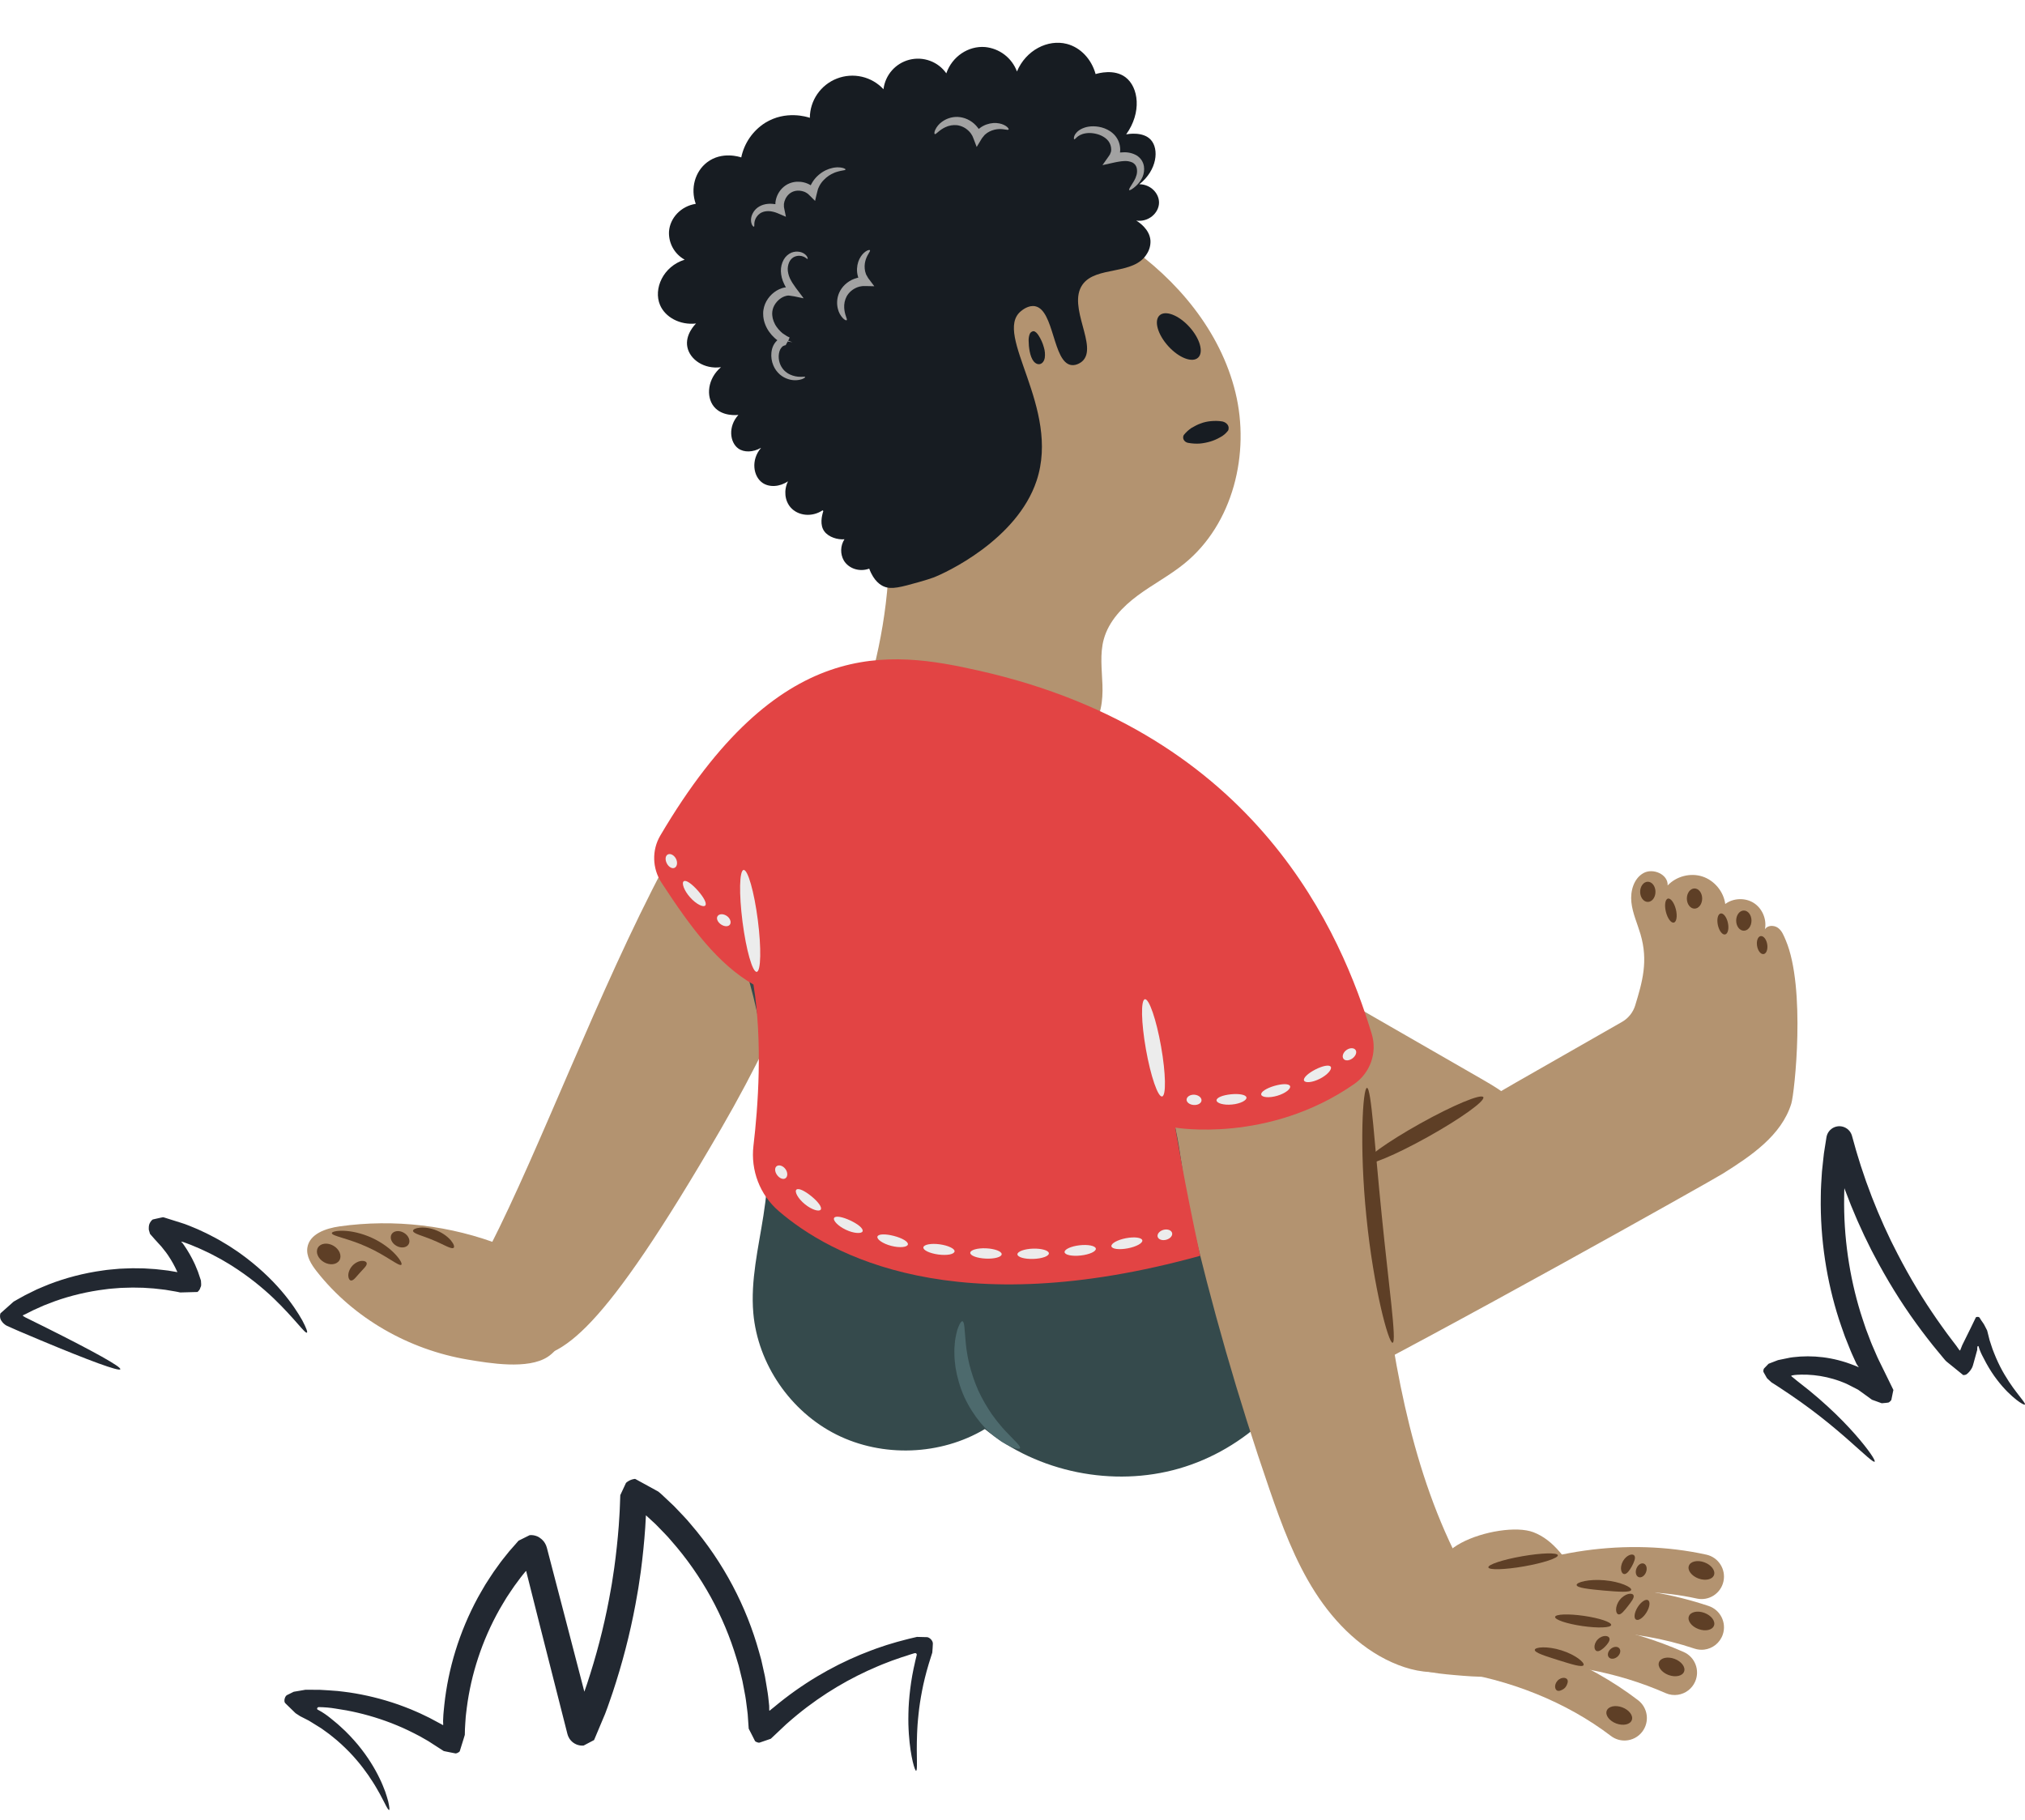 <svg width="178" height="160" viewBox="0 0 178 160" fill="none" xmlns="http://www.w3.org/2000/svg">
<path d="M109.896 90.231C109.716 88.481 109.727 86.309 111.166 85.457C112.389 84.733 113.892 85.446 115.123 86.154C120.117 89.027 125.112 91.9 130.106 94.774C131.259 95.437 132.43 96.114 133.364 97.097C134.298 98.079 134.979 99.427 134.905 100.827C134.831 102.208 134.031 103.451 133.021 104.314C132.01 105.178 130.799 105.719 129.606 106.25C125.551 108.054 121.496 109.857 117.441 111.66C115.553 112.499 113.169 113.052 111.791 110.933C110.958 109.653 111.405 108.163 111.451 106.72C111.619 101.323 110.447 95.598 109.896 90.231Z" fill="#B39370"/>
<path d="M46.069 119.367C49.397 119.367 52.78 117.508 63.408 99.178C75.318 78.638 76.895 61.784 76.895 61.784C76.895 61.784 72.974 58.049 67.531 63.07C54.651 74.951 44.493 114.627 36.787 117.962C39.939 119.191 46.069 119.367 46.069 119.367Z" fill="#B39370"/>
<path d="M80.059 60.449C74.002 60.705 67.396 63.001 64.713 68.363C63.231 71.325 63.177 74.804 63.736 78.061C64.295 81.317 65.426 84.448 66.229 87.655C67.794 93.913 68.095 100.476 67.107 106.847C66.665 109.699 65.965 112.559 66.218 115.434C66.611 119.899 69.472 124.077 73.524 126.106C77.576 128.134 82.683 127.944 86.569 125.621C91.23 129.418 97.835 130.761 103.639 129.091C109.443 127.421 114.28 122.787 116.14 117.112C118.197 110.839 116.712 104.033 115.216 97.607C114.167 93.102 113.118 88.597 112.069 84.092C111.247 80.564 110.917 76.22 109.153 72.997C107.923 70.748 105.343 69.133 103.323 67.64C100.155 65.299 96.6 63.473 92.843 62.243C88.651 60.871 84.448 60.449 80.059 60.449Z" fill="#354A4C"/>
<path d="M156.967 82.646C156.796 82.247 156.637 81.814 156.285 81.562C155.933 81.309 155.36 81.321 155.138 81.694C155.317 80.82 154.911 79.856 154.161 79.376C153.411 78.897 152.367 78.933 151.652 79.464C151.506 78.365 150.687 77.384 149.633 77.045C148.58 76.707 147.345 77.028 146.588 77.837C146.645 76.862 145.303 76.273 144.455 76.752C143.606 77.231 143.297 78.335 143.4 79.306C143.502 80.276 143.924 81.179 144.2 82.115C144.9 84.486 144.363 86.323 143.736 88.38C143.548 88.997 143.128 89.516 142.569 89.835C142.566 89.837 142.563 89.838 142.56 89.84C139.437 91.624 136.314 93.408 133.191 95.192C127.817 98.262 122.511 101.756 116.947 104.461C115.431 105.198 113.602 105.061 112.159 105.859C110.212 106.936 109.379 109.716 109.268 111.783C109.119 114.53 109.968 117.222 110.806 119.842C111.296 121.373 112.136 123.191 113.738 123.275C114.421 123.311 115.069 122.997 115.68 122.69C126.253 117.377 150.422 103.807 151.443 103.165C153.925 101.606 156.588 99.819 157.458 97.016C157.745 96.09 158.75 86.825 156.967 82.646Z" fill="#B39370"/>
<path d="M27.848 111.771C27.366 111.158 26.894 110.425 27.021 109.654C27.218 108.458 28.653 107.973 29.851 107.804C34.658 107.128 39.636 107.715 44.156 109.489C46.197 110.29 48.257 111.436 49.307 113.366C50.273 115.143 49.968 118.089 48.137 119.279C46.398 120.408 43.031 119.836 41.11 119.513C35.958 118.646 31.093 115.899 27.848 111.771Z" fill="#B39370"/>
<path d="M96.448 86.436C95.275 83.258 94.885 79.692 95.947 76.474C97.01 73.257 99.689 70.482 103.013 69.86C106.436 69.219 108.4 71.84 110.744 74.421C113.089 77.002 116.116 81.129 117.631 84.173C121.9 92.745 120.329 101.611 121.458 111.125C122.586 120.638 124.32 130.304 129.011 138.651C129.912 140.254 130.956 142.016 130.548 143.81C130.209 145.297 128.872 146.424 127.398 146.805C125.924 147.186 124.346 146.915 122.926 146.366C119.852 145.178 117.381 142.742 115.601 139.963C113.822 137.183 112.668 134.055 111.592 130.934C108.83 122.924 106.486 114.77 104.569 106.515C103.782 103.121 103.713 98.273 101.923 95.298C100.094 92.26 97.732 89.915 96.448 86.436Z" fill="#B39370"/>
<path d="M134.781 134.687C136.617 135.383 137.762 137.181 138.776 138.867C139.075 139.364 139.386 139.936 139.232 140.496C139.027 141.242 138.136 141.531 137.372 141.637C134.307 142.059 131.105 141.411 128.443 139.83C122.945 136.565 131.856 133.58 134.781 134.687Z" fill="#B39370"/>
<path d="M142.919 152.996C142.462 153.026 141.992 152.896 141.599 152.597C137.702 149.623 132.657 147.59 127.396 146.871C126.318 146.723 125.563 145.728 125.71 144.647C125.857 143.566 126.85 142.81 127.928 142.957C133.853 143.767 139.556 146.074 143.986 149.454C144.852 150.114 145.02 151.353 144.36 152.221C144.001 152.695 143.469 152.96 142.919 152.996Z" fill="#B39370"/>
<path d="M147.502 148.977C147.144 149.033 146.766 148.99 146.41 148.833C142.185 146.972 137.367 146.066 132.478 146.211C131.39 146.243 130.482 145.385 130.45 144.295C130.418 143.205 131.277 142.295 132.361 142.262C137.832 142.1 143.238 143.122 147.995 145.217C148.991 145.655 149.444 146.82 149.006 147.819C148.725 148.46 148.145 148.877 147.502 148.977Z" fill="#B39370"/>
<path d="M149.794 145.01C149.516 145.042 149.228 145.015 148.946 144.92C143.556 143.115 137.447 142.929 131.747 144.396C130.694 144.667 129.619 144.031 129.349 142.974C129.078 141.917 129.714 140.841 130.768 140.57C137.194 138.917 144.093 139.131 150.194 141.174C151.226 141.519 151.783 142.638 151.439 143.672C151.188 144.424 150.531 144.925 149.794 145.01Z" fill="#B39370"/>
<path d="M130.313 143.298C129.526 143.403 128.72 143.022 128.32 142.28C127.802 141.321 128.158 140.122 129.115 139.603C135.302 136.247 143.107 135.147 149.992 136.661C151.055 136.895 151.727 137.948 151.494 139.013C151.261 140.079 150.21 140.753 149.147 140.519C143.159 139.202 136.371 140.159 130.99 143.077C130.773 143.195 130.544 143.268 130.313 143.298Z" fill="#B39370"/>
<path d="M136.679 137.768C137.447 137.848 138.259 137.962 138.851 138.417C139.601 138.995 139.806 140.008 139.594 140.883C139.382 141.758 138.822 142.526 138.246 143.251C137.071 144.729 135.702 146.181 133.855 146.877C131.972 147.587 129.851 147.421 127.824 147.243C126.05 147.088 124.147 146.882 122.817 145.798C121.458 144.691 121.019 142.818 121.504 141.214C121.86 140.038 122.674 138.949 123.703 138.174C124.6 137.497 125.375 137.69 126.459 137.643C129.892 137.493 133.253 137.41 136.679 137.768Z" fill="#B39370"/>
<path d="M77.83 43.366C77.325 39.723 76.228 36.175 75.839 32.517C75.45 28.86 75.858 24.919 78.057 21.974C80.366 18.882 84.39 17.369 88.241 17.507C92.091 17.646 95.769 19.265 98.945 21.453C103.493 24.586 107.28 29.113 108.594 34.486C109.909 39.859 108.388 46.071 104.097 49.549C102.813 50.59 101.336 51.363 100.009 52.346C98.681 53.33 97.463 54.596 97.024 56.191C96.667 57.491 96.862 58.868 96.906 60.215C96.951 61.562 96.8 63.022 95.908 64.031C94.772 65.319 92.851 65.456 91.137 65.501C88.353 65.573 85.556 65.645 82.797 65.265C81.066 65.026 78.066 64.778 76.808 63.385C75.646 62.098 76.437 60.223 76.798 58.773C78.049 53.753 78.543 48.508 77.83 43.366Z" fill="#B39370"/>
<path d="M105.309 31.444C105.822 30.977 105.482 29.764 104.549 28.735C103.616 27.706 102.444 27.251 101.931 27.719C101.417 28.186 101.758 29.399 102.691 30.428C103.623 31.457 104.796 31.912 105.309 31.444Z" fill="#171C22"/>
<path d="M86.093 58.964C78.103 57.16 68.443 55.788 58.041 73.449C57.283 74.735 57.333 76.346 58.149 77.596C60.777 81.62 63.117 84.745 66.229 86.546C67.056 91.651 66.627 97.365 66.23 100.716C65.974 102.877 66.794 105.029 68.439 106.448C72.989 110.374 83.991 116.341 105.502 110.388C104.126 104.084 103.308 99.122 103.308 99.122C103.308 99.122 111.48 100.541 119.031 95.294C120.444 94.312 121.078 92.541 120.578 90.892C117.959 82.257 110.645 64.505 86.093 58.964Z" fill="#E24444"/>
<path d="M69.067 103.558C68.877 103.719 68.539 103.604 68.313 103.299C68.088 102.995 68.075 102.638 68.284 102.502C68.492 102.365 68.83 102.481 69.038 102.76C69.245 103.039 69.258 103.397 69.067 103.558Z" fill="#ECECEC"/>
<path d="M72.145 106.329C72.01 106.537 71.363 106.355 70.75 105.854C70.135 105.354 69.826 104.753 70.003 104.579C70.182 104.403 70.746 104.687 71.319 105.152C71.891 105.619 72.283 106.119 72.145 106.329Z" fill="#ECECEC"/>
<path d="M75.822 108.239C75.778 108.355 75.593 108.401 75.326 108.381C75.06 108.361 74.712 108.273 74.359 108.104C73.647 107.771 73.196 107.274 73.321 107.06C73.448 106.843 74.069 106.971 74.742 107.285C75.078 107.446 75.371 107.62 75.568 107.789C75.765 107.958 75.867 108.122 75.822 108.239Z" fill="#ECECEC"/>
<path d="M79.805 109.393C79.756 109.637 79.099 109.713 78.345 109.518C77.59 109.324 77.05 108.934 77.128 108.698C77.206 108.46 77.844 108.456 78.57 108.642C79.295 108.83 79.854 109.147 79.805 109.393Z" fill="#ECECEC"/>
<path d="M83.908 110.002C83.896 110.125 83.73 110.225 83.471 110.276C83.213 110.324 82.86 110.328 82.477 110.277C81.711 110.174 81.123 109.891 81.165 109.645C81.207 109.399 81.847 109.28 82.595 109.38C82.969 109.43 83.302 109.526 83.54 109.64C83.778 109.751 83.921 109.877 83.908 110.002Z" fill="#ECECEC"/>
<path d="M88.05 110.249C88.046 110.499 87.418 110.673 86.647 110.637C85.876 110.601 85.267 110.37 85.286 110.121C85.306 109.872 85.934 109.698 86.689 109.734C87.444 109.769 88.053 110 88.05 110.249Z" fill="#ECECEC"/>
<path d="M92.198 110.168C92.214 110.417 91.601 110.64 90.83 110.665C90.059 110.691 89.433 110.509 89.433 110.259C89.432 110.009 90.045 109.786 90.801 109.761C91.556 109.737 92.182 109.919 92.198 110.168Z" fill="#ECECEC"/>
<path d="M96.327 109.76C96.362 110.007 95.769 110.278 95.002 110.364C94.236 110.45 93.598 110.317 93.578 110.068C93.558 109.819 94.15 109.549 94.902 109.465C95.653 109.38 96.291 109.513 96.327 109.76Z" fill="#ECECEC"/>
<path d="M100.411 109.027C100.465 109.271 99.896 109.587 99.138 109.733C98.38 109.88 97.734 109.798 97.694 109.552C97.655 109.305 98.225 108.989 98.967 108.845C99.71 108.702 100.356 108.783 100.411 109.027Z" fill="#ECECEC"/>
<path d="M103.028 108.378C103.095 108.618 102.861 108.889 102.507 108.982C102.152 109.075 101.817 108.953 101.757 108.711C101.698 108.468 101.931 108.198 102.278 108.107C102.626 108.016 102.961 108.137 103.028 108.378Z" fill="#ECECEC"/>
<path d="M102.149 96.385C102.517 96.32 102.477 94.353 102.06 91.993C101.643 89.633 101.007 87.773 100.638 87.838C100.27 87.903 100.31 89.87 100.727 92.23C101.144 94.59 101.781 96.45 102.149 96.385Z" fill="#ECECEC"/>
<path d="M66.518 85.43C66.889 85.382 66.931 83.338 66.612 80.865C66.293 78.391 65.734 76.425 65.363 76.473C64.992 76.521 64.951 78.565 65.269 81.038C65.588 83.512 66.147 85.478 66.518 85.43Z" fill="#ECECEC"/>
<path d="M105.615 96.725C105.608 96.975 105.301 97.158 104.93 97.133C104.558 97.108 104.278 96.886 104.304 96.638C104.331 96.389 104.638 96.207 104.99 96.23C105.342 96.254 105.622 96.476 105.615 96.725Z" fill="#ECECEC"/>
<path d="M109.565 96.473C109.608 96.718 109.044 97.021 108.298 97.092C107.553 97.165 106.941 96.975 106.936 96.727C106.931 96.476 107.504 96.261 108.212 96.192C108.92 96.124 109.523 96.226 109.565 96.473Z" fill="#ECECEC"/>
<path d="M113.399 95.478C113.486 95.71 112.988 96.113 112.269 96.324C111.551 96.535 110.915 96.465 110.863 96.222C110.811 95.977 111.333 95.657 112.016 95.455C112.699 95.256 113.311 95.243 113.399 95.478Z" fill="#ECECEC"/>
<path d="M116.977 93.778C117.107 93.99 116.694 94.481 116.027 94.823C115.361 95.166 114.723 95.216 114.627 94.987C114.529 94.756 114.982 94.344 115.615 94.018C116.248 93.693 116.846 93.564 116.977 93.778Z" fill="#ECECEC"/>
<path d="M119.144 92.281C119.3 92.476 119.183 92.814 118.884 93.036C118.584 93.258 118.227 93.27 118.087 93.064C117.947 92.857 118.063 92.519 118.347 92.309C118.631 92.099 118.988 92.087 119.144 92.281Z" fill="#ECECEC"/>
<path d="M59.321 76.272C59.107 76.4 58.791 76.234 58.616 75.9C58.441 75.566 58.483 75.211 58.71 75.107C58.936 75.003 59.252 75.169 59.415 75.479C59.577 75.788 59.535 76.144 59.321 76.272Z" fill="#ECECEC"/>
<path d="M61.994 79.598C61.83 79.784 61.201 79.492 60.659 78.88C60.115 78.269 59.899 77.609 60.102 77.467C60.307 77.322 60.827 77.711 61.333 78.278C61.837 78.848 62.161 79.411 61.994 79.598Z" fill="#ECECEC"/>
<path d="M64.171 81.259C64.042 81.472 63.685 81.473 63.374 81.26C63.064 81.047 62.936 80.713 63.088 80.515C63.239 80.317 63.596 80.316 63.884 80.513C64.172 80.711 64.3 81.045 64.171 81.259Z" fill="#ECECEC"/>
<path d="M89.653 127.304C89.607 127.386 89.408 127.366 89.077 127.254C88.995 127.226 88.904 127.192 88.805 127.152C88.709 127.11 88.61 127.055 88.501 126.997C88.288 126.877 88.035 126.747 87.791 126.557C87.666 126.464 87.535 126.367 87.399 126.266C87.264 126.162 87.139 126.038 87.002 125.917C86.722 125.677 86.466 125.381 86.191 125.073C85.667 124.435 85.163 123.669 84.763 122.8C84.374 121.926 84.129 121.042 83.995 120.227C83.944 119.816 83.891 119.428 83.895 119.059C83.894 118.875 83.884 118.699 83.894 118.529C83.908 118.36 83.921 118.197 83.933 118.042C83.952 117.733 84.02 117.456 84.07 117.216C84.099 117.097 84.122 116.985 84.154 116.885C84.189 116.784 84.223 116.694 84.257 116.613C84.39 116.289 84.506 116.126 84.598 116.145C84.797 116.187 84.778 116.923 84.891 118.046C84.906 118.186 84.921 118.333 84.938 118.486C84.954 118.638 84.989 118.795 85.013 118.958C85.054 119.284 85.143 119.625 85.219 119.984C85.403 120.697 85.652 121.465 85.995 122.239C86.35 123.007 86.763 123.7 87.178 124.309C87.398 124.602 87.596 124.894 87.814 125.139C87.92 125.264 88.015 125.394 88.119 125.507C88.223 125.62 88.323 125.728 88.418 125.832C89.188 126.656 89.753 127.126 89.653 127.304Z" fill="#4D6A6D"/>
<path d="M134.91 145.028C134.929 144.784 136.006 144.679 137.25 145.072C138.495 145.46 139.319 146.163 139.196 146.374C139.071 146.596 138.123 146.289 136.98 145.935C135.84 145.573 134.886 145.282 134.91 145.028Z" fill="#5E3F26"/>
<path d="M141.624 142.844C141.659 142.597 140.585 142.237 139.224 142.041C137.863 141.845 136.732 141.886 136.696 142.134C136.661 142.381 137.735 142.74 139.096 142.937C140.456 143.133 141.588 143.091 141.624 142.844Z" fill="#5E3F26"/>
<path d="M138.588 139.33C138.564 139.086 139.666 138.789 141.041 138.914C142.416 139.034 143.448 139.523 143.382 139.759C143.317 140.005 142.248 139.927 140.961 139.815C139.674 139.696 138.608 139.584 138.588 139.33Z" fill="#5E3F26"/>
<path d="M141.48 144.037C141.503 144.161 141.442 144.286 141.369 144.403C141.293 144.521 141.201 144.635 141.091 144.745C140.981 144.858 140.869 144.951 140.752 145.028C140.636 145.103 140.512 145.165 140.388 145.144C140.268 145.124 140.168 145.001 140.157 144.797C140.145 144.596 140.238 144.322 140.449 144.109C140.659 143.896 140.93 143.8 141.131 143.81C141.335 143.817 141.458 143.916 141.48 144.037Z" fill="#5E3F26"/>
<path d="M142.173 145.632C142.427 145.414 142.501 145.083 142.339 144.894C142.177 144.704 141.84 144.727 141.586 144.945C141.332 145.163 141.257 145.494 141.42 145.684C141.582 145.873 141.919 145.85 142.173 145.632Z" fill="#5E3F26"/>
<path d="M143.587 140.227C143.64 140.341 143.58 140.491 143.482 140.654C143.381 140.818 143.243 141 143.088 141.196C142.934 141.393 142.791 141.571 142.656 141.708C142.521 141.842 142.391 141.936 142.267 141.912C142.147 141.888 142.056 141.736 142.055 141.492C142.053 141.25 142.154 140.923 142.378 140.637C142.602 140.351 142.895 140.176 143.129 140.12C143.366 140.063 143.536 140.115 143.587 140.227Z" fill="#5E3F26"/>
<path d="M144.719 141.757C145.014 141.288 145.082 140.799 144.871 140.666C144.661 140.533 144.25 140.805 143.955 141.275C143.66 141.744 143.591 142.233 143.802 142.366C144.013 142.499 144.423 142.227 144.719 141.757Z" fill="#5E3F26"/>
<path d="M137.803 147.73C137.825 147.854 137.782 147.975 137.74 148.082C137.695 148.188 137.644 148.28 137.57 148.358C137.497 148.438 137.41 148.494 137.306 148.547C137.204 148.597 137.085 148.648 136.96 148.634C136.839 148.621 136.73 148.523 136.701 148.346C136.67 148.172 136.735 147.929 136.91 147.741C137.085 147.552 137.323 147.471 137.498 147.49C137.677 147.507 137.782 147.609 137.803 147.73Z" fill="#5E3F26"/>
<path d="M143.657 136.739C143.735 136.838 143.723 136.988 143.677 137.15C143.629 137.314 143.548 137.494 143.445 137.681C143.343 137.869 143.235 138.034 143.124 138.163C143.012 138.289 142.892 138.379 142.767 138.368C142.645 138.357 142.538 138.233 142.501 138.022C142.462 137.814 142.503 137.521 142.653 137.246C142.804 136.971 143.028 136.779 143.224 136.7C143.421 136.618 143.582 136.641 143.657 136.739Z" fill="#5E3F26"/>
<path d="M144.687 138.206C144.814 137.879 144.729 137.54 144.497 137.45C144.264 137.359 143.973 137.551 143.846 137.878C143.719 138.205 143.804 138.544 144.037 138.634C144.269 138.725 144.56 138.533 144.687 138.206Z" fill="#5E3F26"/>
<path d="M143.438 151.204C143.583 150.812 143.207 150.31 142.598 150.084C141.988 149.857 141.377 149.992 141.232 150.384C141.087 150.776 141.463 151.277 142.072 151.504C142.682 151.73 143.293 151.596 143.438 151.204Z" fill="#5E3F26"/>
<path d="M148.034 146.941C148.179 146.549 147.803 146.047 147.193 145.821C146.584 145.595 145.973 145.729 145.828 146.121C145.683 146.513 146.059 147.014 146.668 147.241C147.277 147.467 147.889 147.333 148.034 146.941Z" fill="#5E3F26"/>
<path d="M150.661 142.901C150.806 142.509 150.43 142.007 149.821 141.781C149.212 141.554 148.6 141.689 148.455 142.081C148.31 142.473 148.686 142.974 149.296 143.201C149.905 143.427 150.516 143.293 150.661 142.901Z" fill="#5E3F26"/>
<path d="M150.661 138.457C150.806 138.065 150.43 137.563 149.821 137.337C149.212 137.11 148.6 137.245 148.455 137.637C148.31 138.029 148.686 138.53 149.296 138.757C149.905 138.983 150.516 138.849 150.661 138.457Z" fill="#5E3F26"/>
<path d="M133.96 137.692C135.646 137.397 136.978 136.959 136.936 136.713C136.893 136.466 135.491 136.506 133.805 136.801C132.119 137.095 130.787 137.534 130.83 137.78C130.873 138.026 132.274 137.987 133.96 137.692Z" fill="#5E3F26"/>
<path d="M147.134 81.099C147.376 81.039 147.455 80.518 147.311 79.936C147.166 79.355 146.853 78.931 146.612 78.992C146.37 79.052 146.291 79.573 146.435 80.155C146.579 80.737 146.892 81.159 147.134 81.099Z" fill="#5E3F26"/>
<path d="M151.642 82.142C151.886 82.089 151.994 81.634 151.885 81.125C151.775 80.616 151.489 80.246 151.245 80.299C151.001 80.352 150.893 80.807 151.002 81.316C151.112 81.825 151.398 82.195 151.642 82.142Z" fill="#5E3F26"/>
<path d="M155.026 83.867C155.272 83.826 155.412 83.439 155.34 83.003C155.267 82.567 155.009 82.246 154.764 82.287C154.518 82.328 154.377 82.715 154.449 83.151C154.522 83.588 154.78 83.908 155.026 83.867Z" fill="#5E3F26"/>
<path d="M144.845 79.283C145.217 79.283 145.518 78.886 145.518 78.396C145.518 77.906 145.217 77.509 144.845 77.509C144.474 77.509 144.172 77.906 144.172 78.396C144.172 78.886 144.474 79.283 144.845 79.283Z" fill="#5E3F26"/>
<path d="M148.95 79.873C149.322 79.873 149.623 79.475 149.623 78.986C149.623 78.496 149.322 78.099 148.95 78.099C148.578 78.099 148.277 78.496 148.277 78.986C148.277 79.475 148.578 79.873 148.95 79.873Z" fill="#5E3F26"/>
<path d="M153.285 81.813C153.657 81.813 153.958 81.416 153.958 80.926C153.958 80.437 153.657 80.04 153.285 80.04C152.913 80.04 152.612 80.437 152.612 80.926C152.612 81.416 152.913 81.813 153.285 81.813Z" fill="#5E3F26"/>
<path d="M35.281 111.176C35.089 111.355 33.949 110.361 32.297 109.625C30.657 108.864 29.16 108.659 29.168 108.397C29.172 108.278 29.569 108.17 30.219 108.192C30.866 108.213 31.762 108.39 32.67 108.801C33.577 109.215 34.3 109.775 34.742 110.249C35.186 110.724 35.367 111.094 35.281 111.176Z" fill="#5E3F26"/>
<path d="M39.88 109.682C39.692 109.857 38.986 109.385 38.062 109.01C37.146 108.618 36.314 108.45 36.305 108.193C36.305 108.071 36.534 107.951 36.924 107.916C37.311 107.88 37.858 107.946 38.409 108.175C38.959 108.405 39.392 108.746 39.64 109.047C39.89 109.349 39.966 109.597 39.88 109.682Z" fill="#5E3F26"/>
<path d="M32.235 111.041C32.257 111.166 32.164 111.294 32.05 111.429C31.932 111.565 31.789 111.713 31.636 111.881C31.484 112.051 31.351 112.208 31.228 112.339C31.105 112.467 30.988 112.572 30.861 112.563C30.74 112.555 30.628 112.411 30.616 112.156C30.602 111.906 30.711 111.557 30.966 111.274C31.222 110.991 31.557 110.848 31.808 110.837C32.061 110.824 32.216 110.921 32.235 111.041Z" fill="#5E3F26"/>
<path d="M29.84 110.776C30.07 110.377 29.831 109.809 29.308 109.506C28.784 109.203 28.174 109.28 27.944 109.679C27.714 110.078 27.953 110.647 28.476 110.95C29 111.253 29.61 111.175 29.84 110.776Z" fill="#5E3F26"/>
<path d="M35.92 109.373C36.102 109.056 35.913 108.605 35.498 108.365C35.083 108.125 34.598 108.186 34.416 108.503C34.234 108.819 34.423 109.27 34.838 109.51C35.253 109.751 35.737 109.689 35.92 109.373Z" fill="#5E3F26"/>
<path d="M122.413 118.036C122.06 118.113 120.728 113.192 120.108 106.952C119.472 100.714 119.796 95.625 120.157 95.63C120.544 95.629 120.826 100.657 121.455 106.816C122.066 112.976 122.792 117.959 122.413 118.036Z" fill="#5E3F26"/>
<path d="M125.509 99.941C128.384 98.338 130.566 96.773 130.385 96.446C130.203 96.118 127.726 97.152 124.851 98.755C121.977 100.357 119.795 101.922 119.976 102.249C120.158 102.577 122.635 101.543 125.509 99.941Z" fill="#5E3F26"/>
<path d="M90.419 29.964C90.41 29.774 90.438 29.584 90.498 29.404C90.519 29.328 90.562 29.259 90.622 29.207C90.682 29.155 90.756 29.122 90.835 29.112C91.009 29.116 91.165 29.294 91.286 29.478C91.499 29.805 91.659 30.164 91.76 30.541C91.85 30.833 91.877 31.141 91.838 31.444C91.735 32.047 91.218 32.208 90.853 31.754C90.525 31.346 90.421 30.49 90.419 29.964Z" fill="#171C22"/>
<path fill-rule="evenodd" clip-rule="evenodd" d="M101.159 12.29C100.476 11.538 99.128 11.784 98.993 11.81C100.374 9.892 100.098 7.655 98.918 6.779C97.934 6.049 96.554 6.436 96.305 6.511C95.946 5.208 94.991 4.175 93.777 3.86C92.109 3.428 90.177 4.408 89.392 6.284C89.174 5.698 88.795 5.186 88.299 4.806C87.802 4.426 87.208 4.193 86.584 4.134C85.115 4.02 83.693 4.965 83.182 6.447C82.828 5.943 82.328 5.559 81.749 5.346C81.171 5.132 80.54 5.099 79.941 5.25C79.342 5.402 78.803 5.732 78.396 6.195C77.989 6.659 77.732 7.235 77.66 7.846C77.153 7.297 76.492 6.914 75.762 6.746C75.032 6.578 74.268 6.633 73.569 6.904C72.87 7.175 72.269 7.649 71.844 8.265C71.419 8.881 71.19 9.61 71.186 10.357C70.936 10.272 69.067 9.677 67.254 10.8C66.719 11.141 66.257 11.586 65.897 12.108C65.537 12.63 65.285 13.218 65.157 13.838C65.042 13.797 63.453 13.269 62.151 14.27C61.091 15.084 60.675 16.565 61.158 17.919C59.862 18.118 58.89 19.154 58.806 20.355C58.781 20.855 58.897 21.351 59.14 21.788C59.384 22.224 59.745 22.584 60.184 22.827C58.287 23.416 57.416 25.394 58.017 26.81C58.476 27.891 59.775 28.598 61.184 28.437C61.108 28.51 60.202 29.409 60.419 30.506C60.636 31.603 61.895 32.479 63.374 32.278C62.2 33.276 62.037 34.851 62.75 35.738C63.473 36.638 64.819 36.485 64.904 36.474C63.98 37.489 64.151 38.888 64.896 39.424C65.406 39.791 66.199 39.762 66.878 39.373L66.886 39.384C65.994 40.431 66.204 41.871 67.02 42.441C67.614 42.855 68.528 42.809 69.266 42.309C68.883 43.095 68.975 44.007 69.494 44.602C70.14 45.342 71.362 45.491 72.308 44.858L72.37 44.927C72.229 45.361 72.052 46.151 72.459 46.707C72.837 47.224 73.645 47.461 74.23 47.403C74.05 47.68 73.951 48.001 73.941 48.331C73.931 48.66 74.011 48.986 74.174 49.273C74.599 49.979 75.539 50.302 76.406 49.986C76.819 51.112 77.439 51.448 77.697 51.556C78.369 51.841 79.178 51.614 80.797 51.16C81.355 51.005 81.849 50.841 82.04 50.77C83.069 50.388 89.392 47.466 91.12 42.252C93.246 35.839 87.267 29.415 89.727 27.365C89.849 27.263 90.403 26.801 90.995 26.921C92.669 27.26 92.535 31.827 94.153 32.087C94.652 32.167 95.087 31.799 95.12 31.77C96.581 30.495 93.782 26.975 95.15 25.025C96.334 23.337 99.677 24.241 100.822 22.299C101.042 21.953 101.148 21.548 101.127 21.139C101.05 20.128 100.078 19.512 99.876 19.389C100.955 19.55 101.875 18.718 101.88 17.81C101.884 16.986 101.135 16.203 100.153 16.195C101.714 14.958 101.902 13.109 101.159 12.29Z" fill="#171C22"/>
<path d="M94.429 12.244C94.403 12.236 94.391 12.192 94.397 12.108C94.415 11.987 94.461 11.873 94.532 11.773C94.645 11.615 94.79 11.482 94.96 11.386C95.179 11.26 95.42 11.176 95.669 11.136C95.814 11.112 95.96 11.101 96.106 11.103C96.263 11.105 96.419 11.118 96.573 11.144C96.926 11.202 97.263 11.331 97.564 11.524C97.733 11.634 97.886 11.768 98.017 11.921C98.158 12.088 98.269 12.278 98.345 12.483C98.424 12.695 98.466 12.919 98.468 13.146C98.466 13.204 98.465 13.263 98.459 13.322L98.448 13.407C98.449 13.395 98.449 13.404 98.449 13.401C98.449 13.401 98.447 13.403 98.448 13.404C98.448 13.406 98.446 13.406 98.453 13.406C98.549 13.396 98.647 13.393 98.744 13.389C99.151 13.367 99.556 13.461 99.912 13.661C100.087 13.771 100.237 13.917 100.352 14.089C100.456 14.252 100.525 14.434 100.554 14.624C100.6 14.939 100.557 15.26 100.431 15.553C100.335 15.775 100.202 15.98 100.038 16.16C99.923 16.288 99.796 16.405 99.659 16.511C99.437 16.68 99.296 16.746 99.257 16.709C99.219 16.672 99.29 16.53 99.435 16.305C99.507 16.193 99.595 16.059 99.683 15.904C99.781 15.737 99.856 15.559 99.906 15.373C99.961 15.169 99.964 14.956 99.915 14.751C99.888 14.653 99.844 14.562 99.782 14.481C99.716 14.401 99.634 14.334 99.542 14.284C99.299 14.176 99.033 14.134 98.769 14.16C98.691 14.166 98.614 14.171 98.534 14.182C98.452 14.189 98.359 14.208 98.27 14.223C98.182 14.238 98.091 14.253 97.996 14.275L96.907 14.517L97.172 14.142L97.443 13.758C97.484 13.702 97.523 13.644 97.559 13.585L97.617 13.442L97.646 13.37C97.654 13.346 97.66 13.321 97.663 13.296L97.67 13.243C97.674 13.211 97.674 13.177 97.677 13.144C97.677 13.008 97.655 12.874 97.611 12.746C97.57 12.621 97.508 12.505 97.429 12.4C97.347 12.295 97.251 12.202 97.144 12.122C96.93 11.967 96.689 11.853 96.433 11.786C96.312 11.753 96.189 11.729 96.065 11.713C95.953 11.697 95.839 11.691 95.725 11.693C95.529 11.696 95.335 11.727 95.148 11.786C95.01 11.831 94.879 11.897 94.76 11.982C94.683 12.04 94.61 12.104 94.543 12.174C94.495 12.225 94.456 12.252 94.429 12.244Z" fill="#A2A2A2"/>
<path d="M70.778 33.141C70.785 33.159 70.761 33.188 70.704 33.227C70.62 33.281 70.528 33.321 70.432 33.348C70.059 33.455 69.664 33.448 69.296 33.329C69.025 33.246 68.775 33.109 68.56 32.927C68.305 32.707 68.106 32.431 67.977 32.12C67.827 31.766 67.769 31.381 67.808 30.998C67.828 30.78 67.886 30.568 67.979 30.37C68.032 30.265 68.097 30.165 68.17 30.073C68.209 30.026 68.251 29.982 68.295 29.939L68.312 29.923L68.32 29.915C68.308 29.927 68.317 29.918 68.314 29.921L68.316 29.918L68.32 29.913C68.325 29.907 68.331 29.903 68.337 29.9C68.338 29.899 68.339 29.899 68.341 29.899C68.342 29.898 68.343 29.899 68.345 29.899C68.345 29.899 68.346 29.899 68.346 29.9C68.346 29.9 68.347 29.9 68.347 29.901C68.349 29.902 68.342 29.899 68.34 29.899L68.309 29.888L68.296 29.884C68.316 29.901 68.243 29.841 68.207 29.811C68.162 29.775 68.119 29.737 68.078 29.698C67.905 29.54 67.75 29.364 67.616 29.173L67.515 29.025L67.424 28.868C67.365 28.761 67.313 28.65 67.269 28.535C67.223 28.419 67.184 28.3 67.154 28.178C67.125 28.054 67.104 27.928 67.093 27.801C67.083 27.71 67.08 27.618 67.083 27.527C67.084 27.433 67.091 27.34 67.106 27.247C67.133 27.065 67.183 26.886 67.253 26.715C67.289 26.631 67.33 26.552 67.37 26.472C67.418 26.396 67.462 26.319 67.513 26.247C67.614 26.105 67.73 25.974 67.857 25.854C67.983 25.737 68.121 25.633 68.269 25.544C68.416 25.455 68.573 25.384 68.736 25.332C68.817 25.304 68.901 25.283 68.986 25.269L69.017 25.264C69.026 25.263 69.019 25.264 69.021 25.264C69.022 25.264 69.022 25.264 69.023 25.265L69.03 25.266C69.043 25.268 69.056 25.271 69.068 25.275C69.085 25.282 69.08 25.276 69.078 25.269L69.07 25.247C69.065 25.233 69.059 25.218 69.052 25.205L68.99 25.089C68.967 25.044 68.945 25.001 68.924 24.956C68.751 24.608 68.655 24.227 68.641 23.839C68.632 23.483 68.718 23.132 68.891 22.821C69.045 22.544 69.287 22.327 69.58 22.204C69.813 22.115 70.067 22.094 70.311 22.144C70.489 22.18 70.655 22.26 70.792 22.378C70.877 22.449 70.943 22.54 70.984 22.643C71.005 22.715 71.005 22.754 70.987 22.763C70.97 22.772 70.933 22.752 70.885 22.711C70.816 22.656 70.74 22.609 70.66 22.571C70.537 22.516 70.403 22.486 70.267 22.483C70.092 22.48 69.918 22.523 69.763 22.606C69.584 22.713 69.444 22.874 69.363 23.066C69.263 23.301 69.224 23.557 69.251 23.811C69.286 24.108 69.381 24.395 69.53 24.654C69.549 24.691 69.57 24.726 69.591 24.762L69.666 24.886C69.745 25.013 69.852 25.168 69.963 25.318L70.315 25.785C70.374 25.864 70.433 25.942 70.493 26.021L70.538 26.081L70.571 26.128L70.639 26.224L70.102 26.111L69.807 26.049L69.554 26.012C69.472 26.002 69.379 25.98 69.304 25.98C69.269 25.981 69.234 25.984 69.2 25.989L69.132 26.003C69.078 26.013 69.026 26.028 68.975 26.048C68.868 26.085 68.766 26.135 68.67 26.197C68.57 26.261 68.477 26.334 68.392 26.417C68.305 26.502 68.227 26.595 68.157 26.694C68.123 26.745 68.094 26.797 68.061 26.849L67.984 27.014C67.94 27.126 67.908 27.242 67.891 27.361C67.874 27.483 67.871 27.607 67.884 27.73C67.892 27.819 67.906 27.907 67.926 27.994C67.948 28.08 67.975 28.166 68.007 28.249C68.039 28.334 68.077 28.415 68.119 28.495L68.185 28.613L68.26 28.725C68.311 28.8 68.366 28.871 68.425 28.94C68.483 29.008 68.545 29.074 68.61 29.136C68.641 29.168 68.674 29.198 68.709 29.226L68.759 29.27L68.793 29.299C68.815 29.316 68.835 29.329 68.857 29.343L69.116 29.512L69.18 29.554L69.257 29.592L69.411 29.668L69.348 29.81L69.315 29.888L69.299 29.927C69.296 29.94 69.274 29.954 69.322 29.964L69.511 30.03L69.604 30.062L69.651 30.079C69.981 30.124 69.201 30.017 69.281 30.029L69.281 30.027L69.281 30.025L69.279 30.021C69.275 30.014 69.272 30.005 69.271 29.996C69.272 29.988 69.267 29.992 69.264 29.993C69.256 30.001 69.249 30.01 69.243 30.019L69.23 30.04C69.225 30.049 69.222 30.052 69.215 30.065L69.175 30.134C69.135 30.209 69.096 30.282 69.057 30.355C69.004 30.336 69.01 30.351 68.993 30.354L68.957 30.369L68.883 30.399C68.859 30.407 68.836 30.418 68.816 30.432L68.782 30.46C68.758 30.482 68.734 30.505 68.712 30.529C68.668 30.579 68.629 30.633 68.596 30.69C68.532 30.814 68.49 30.946 68.47 31.084C68.426 31.36 68.449 31.643 68.538 31.908C68.616 32.146 68.745 32.365 68.917 32.547C69.069 32.705 69.25 32.834 69.45 32.925C69.746 33.061 70.069 33.129 70.395 33.123C70.512 33.122 70.604 33.116 70.669 33.115C70.733 33.114 70.772 33.122 70.778 33.141Z" fill="#A2A2A2"/>
<path d="M66.275 19.925C66.257 19.934 66.23 19.922 66.192 19.887C66.14 19.833 66.1 19.769 66.076 19.698C66.032 19.585 66.011 19.464 66.014 19.343C66.016 19.178 66.05 19.015 66.115 18.863C66.195 18.672 66.314 18.499 66.465 18.356C66.553 18.273 66.651 18.201 66.757 18.143C66.867 18.081 66.984 18.032 67.105 17.995C67.365 17.919 67.638 17.894 67.908 17.92C67.974 17.925 68.056 17.937 68.109 17.944C68.121 17.946 68.132 17.946 68.144 17.945C68.155 17.944 68.167 17.946 68.168 17.941L68.158 17.914C68.156 17.905 68.151 17.911 68.156 17.846C68.176 17.611 68.236 17.381 68.332 17.166C68.382 17.055 68.441 16.948 68.509 16.848C68.578 16.744 68.656 16.647 68.744 16.558C68.834 16.466 68.932 16.383 69.038 16.31C69.091 16.273 69.149 16.241 69.205 16.207C69.264 16.178 69.324 16.148 69.384 16.123C69.438 16.103 69.49 16.082 69.544 16.065L69.706 16.021L69.869 15.992L70.031 15.976C70.139 15.971 70.246 15.973 70.353 15.982C70.458 15.992 70.562 16.01 70.665 16.035C70.766 16.059 70.865 16.091 70.961 16.131C71.009 16.149 71.056 16.171 71.102 16.195C71.145 16.216 71.206 16.247 71.204 16.249C71.215 16.255 71.225 16.262 71.234 16.269L71.238 16.275L71.249 16.292C71.274 16.266 71.21 16.377 71.419 16.006C71.568 15.766 71.754 15.552 71.97 15.37C72.156 15.21 72.363 15.074 72.584 14.966C72.772 14.876 72.97 14.808 73.174 14.764L73.308 14.736L73.438 14.722C73.516 14.711 73.594 14.708 73.673 14.711C73.797 14.711 73.92 14.724 74.041 14.751C74.117 14.768 74.19 14.794 74.259 14.831C74.306 14.856 74.328 14.88 74.324 14.901C74.321 14.922 74.292 14.94 74.242 14.955C74.192 14.97 74.121 14.977 74.032 14.995C73.942 15.014 73.834 15.029 73.713 15.064C73.647 15.079 73.582 15.098 73.519 15.121L73.415 15.155L73.308 15.201C73.149 15.268 72.997 15.349 72.854 15.444C72.689 15.555 72.538 15.683 72.402 15.826C72.251 15.983 72.122 16.16 72.022 16.353C71.994 16.402 71.97 16.453 71.95 16.505L71.932 16.545L71.924 16.565C71.915 16.583 71.907 16.602 71.901 16.621C71.881 16.684 71.866 16.755 71.848 16.823C71.772 17.096 71.713 17.384 71.647 17.663C71.521 17.536 71.393 17.407 71.264 17.276C71.198 17.212 71.131 17.148 71.064 17.083C71.048 17.068 71.03 17.049 71.015 17.036L70.972 17.008L70.885 16.951C70.848 16.925 70.809 16.903 70.767 16.886C70.738 16.871 70.707 16.859 70.676 16.848C70.614 16.825 70.55 16.806 70.485 16.792C70.419 16.778 70.352 16.768 70.285 16.762C70.217 16.758 70.149 16.757 70.082 16.761L69.98 16.772L69.88 16.791L69.783 16.817L69.688 16.852L69.584 16.901C69.551 16.922 69.517 16.939 69.486 16.961C69.422 17.004 69.362 17.054 69.308 17.108C69.252 17.163 69.201 17.222 69.158 17.287C69.112 17.35 69.073 17.417 69.039 17.487C68.973 17.623 68.929 17.769 68.909 17.919L68.907 17.932C68.906 17.938 68.907 17.952 68.907 17.962L68.907 18.025L68.908 18.15L68.908 18.181L68.915 18.22L68.93 18.298L68.959 18.453C69.001 18.656 69.043 18.857 69.084 19.055C68.841 18.954 68.567 18.829 68.324 18.731C68.265 18.709 68.203 18.683 68.147 18.666L67.987 18.622C67.919 18.605 67.88 18.596 67.826 18.587C67.637 18.553 67.444 18.551 67.255 18.583C67.171 18.598 67.089 18.622 67.01 18.654C66.938 18.681 66.87 18.717 66.807 18.761C66.69 18.843 66.588 18.945 66.508 19.064C66.44 19.162 66.388 19.27 66.354 19.385C66.327 19.472 66.311 19.563 66.307 19.654C66.303 19.73 66.304 19.794 66.304 19.838C66.303 19.883 66.293 19.915 66.275 19.925Z" fill="#A2A2A2"/>
<path d="M74.424 28.146C74.387 28.181 74.265 28.138 74.104 27.984C73.883 27.754 73.728 27.469 73.653 27.16C73.596 26.942 73.574 26.718 73.586 26.494C73.599 26.228 73.661 25.968 73.769 25.725C73.893 25.456 74.068 25.212 74.284 25.009C74.517 24.793 74.789 24.624 75.086 24.511C75.168 24.48 75.251 24.453 75.336 24.432C75.356 24.425 75.377 24.42 75.398 24.417C75.406 24.415 75.414 24.414 75.422 24.413C75.426 24.416 75.431 24.418 75.436 24.419C75.438 24.419 75.44 24.418 75.442 24.414C75.444 24.415 75.44 24.404 75.438 24.393L75.435 24.378L75.414 24.302C75.349 24.078 75.322 23.845 75.334 23.611C75.343 23.408 75.379 23.206 75.443 23.013C75.499 22.848 75.575 22.692 75.67 22.546C75.71 22.483 75.754 22.423 75.804 22.367C75.846 22.316 75.892 22.268 75.942 22.225C76.018 22.154 76.103 22.093 76.195 22.043C76.253 22.011 76.316 21.989 76.381 21.978C76.427 21.97 76.457 21.977 76.47 21.997C76.483 22.017 76.48 22.048 76.463 22.09C76.437 22.143 76.408 22.194 76.376 22.244C76.339 22.307 76.291 22.379 76.248 22.468C76.222 22.514 76.199 22.562 76.18 22.61C76.155 22.663 76.134 22.717 76.116 22.773C76.073 22.898 76.041 23.026 76.021 23.157C76.001 23.305 75.996 23.456 76.009 23.605C76.02 23.766 76.056 23.925 76.114 24.076L76.124 24.105C76.129 24.12 76.135 24.134 76.144 24.148L76.217 24.277L76.292 24.409L76.31 24.442L76.338 24.48L76.397 24.557L76.852 25.162L76.386 25.152L76.135 25.147L75.891 25.147C75.823 25.147 75.756 25.154 75.689 25.169C75.638 25.175 75.587 25.185 75.537 25.197C75.479 25.212 75.422 25.231 75.367 25.252C75.163 25.33 74.973 25.442 74.807 25.583C74.655 25.715 74.526 25.872 74.426 26.046C74.26 26.36 74.184 26.714 74.207 27.068C74.223 27.323 74.276 27.576 74.363 27.817C74.426 27.994 74.467 28.107 74.424 28.146Z" fill="#A2A2A2"/>
<path d="M82.168 11.787C82.122 11.766 82.116 11.637 82.2 11.431C82.333 11.141 82.54 10.891 82.801 10.706C82.983 10.573 83.184 10.468 83.397 10.395C83.649 10.309 83.915 10.269 84.181 10.278C84.478 10.292 84.77 10.363 85.04 10.488C85.327 10.622 85.585 10.81 85.8 11.043C85.859 11.107 85.915 11.174 85.966 11.244C85.98 11.261 85.993 11.278 86.004 11.296C86.008 11.303 86.012 11.31 86.016 11.317C86.015 11.322 86.015 11.327 86.016 11.332C86.016 11.335 86.018 11.336 86.022 11.336C86.022 11.338 86.032 11.331 86.04 11.325L86.054 11.316L86.117 11.269C86.302 11.124 86.509 11.012 86.731 10.937C86.924 10.869 87.125 10.828 87.329 10.814C87.503 10.804 87.677 10.816 87.848 10.85C87.922 10.863 87.995 10.882 88.065 10.907C88.128 10.927 88.189 10.951 88.248 10.981C88.343 11.025 88.432 11.081 88.512 11.147C88.563 11.189 88.607 11.239 88.642 11.295C88.666 11.336 88.671 11.365 88.656 11.385C88.642 11.405 88.612 11.413 88.567 11.413C88.508 11.408 88.45 11.401 88.392 11.39C88.318 11.379 88.234 11.362 88.134 11.355C88.082 11.348 88.029 11.345 87.977 11.345C87.918 11.342 87.86 11.342 87.802 11.347C87.669 11.353 87.538 11.372 87.409 11.403C87.263 11.439 87.121 11.491 86.986 11.558C86.84 11.629 86.705 11.721 86.586 11.831L86.563 11.852C86.551 11.861 86.54 11.873 86.531 11.886L86.437 12.002L86.342 12.119L86.318 12.149L86.293 12.19L86.243 12.272L85.851 12.918C85.797 12.775 85.742 12.63 85.687 12.484L85.598 12.249C85.568 12.175 85.538 12.1 85.508 12.024C85.483 11.961 85.451 11.902 85.413 11.846C85.388 11.801 85.36 11.757 85.33 11.715C85.294 11.667 85.256 11.622 85.216 11.579C85.068 11.419 84.893 11.285 84.7 11.185C84.52 11.093 84.326 11.033 84.126 11.005C83.772 10.968 83.414 11.03 83.093 11.184C82.861 11.294 82.645 11.437 82.453 11.608C82.31 11.733 82.221 11.812 82.168 11.787Z" fill="#A2A2A2"/>
<path d="M107.948 37.855C107.759 38.094 107.532 38.303 107.23 38.452C106.965 38.601 106.7 38.72 106.398 38.81C106.096 38.899 105.793 38.959 105.491 38.989C105.151 39.018 104.773 38.989 104.432 38.929C104.13 38.869 103.941 38.601 104.017 38.332C104.017 38.303 104.054 38.273 104.054 38.243C104.243 38.004 104.47 37.795 104.735 37.616C104.999 37.467 105.264 37.318 105.529 37.229C105.831 37.109 106.133 37.05 106.436 37.02C106.776 36.99 107.116 36.99 107.456 37.05C107.834 37.139 108.061 37.437 107.986 37.736C107.986 37.766 107.986 37.795 107.948 37.855Z" fill="#171C22"/>
<path d="M80.529 155.656C80.469 155.665 80.36 155.394 80.23 154.852C80.102 154.31 79.964 153.496 79.889 152.424C79.867 152.156 79.863 151.872 79.849 151.572C79.849 151.273 79.838 150.957 79.851 150.628C79.861 149.967 79.915 149.248 80.009 148.475C80.054 148.088 80.118 147.689 80.189 147.277C80.229 147.072 80.27 146.863 80.311 146.651C80.335 146.546 80.359 146.439 80.383 146.332L80.419 146.17L80.436 146.084C80.481 145.876 80.529 145.676 80.579 145.486C80.595 145.44 80.58 145.383 80.538 145.349C80.497 145.313 80.434 145.305 80.38 145.325C80.274 145.358 80.168 145.39 80.059 145.423C79.997 145.442 79.936 145.46 79.877 145.482L79.789 145.512L79.746 145.527L79.681 145.549C79.542 145.592 79.402 145.633 79.263 145.68C79.124 145.729 78.984 145.778 78.843 145.827C78.702 145.876 78.56 145.925 78.417 145.975C78.276 146.029 78.134 146.084 77.991 146.139C77.705 146.25 77.415 146.359 77.127 146.487C75.969 146.976 74.784 147.565 73.6 148.269C72.416 148.974 71.233 149.793 70.082 150.736C69.789 150.966 69.514 151.222 69.225 151.466L69.143 151.537L69.047 151.626L68.853 151.809C68.724 151.931 68.594 152.053 68.464 152.176C68.334 152.299 68.203 152.422 68.072 152.546L67.874 152.732L67.775 152.825C67.757 152.845 67.745 152.848 67.733 152.852L67.696 152.865C67.497 152.933 67.298 153.002 67.098 153.071L66.796 153.174C66.74 153.197 66.712 153.194 66.647 153.181C66.585 153.169 66.513 153.142 66.458 153.112C66.43 153.097 66.406 153.081 66.389 153.068C66.372 153.06 66.361 153.034 66.348 153.008L66.273 152.859L66.121 152.559C66.018 152.359 65.915 152.158 65.812 151.956C65.783 151.536 65.754 151.114 65.724 150.691C65.715 150.584 65.699 150.48 65.687 150.374L65.652 150.1L65.609 149.769L65.566 149.436C65.554 149.324 65.537 149.213 65.514 149.102C65.472 148.881 65.431 148.658 65.389 148.435C65.345 148.212 65.31 147.986 65.26 147.762C65.205 147.54 65.15 147.316 65.096 147.091C65.041 146.867 64.986 146.642 64.931 146.415C64.864 146.192 64.796 145.968 64.728 145.743C64.187 143.945 63.443 142.146 62.487 140.404C61.53 138.663 60.361 136.977 58.982 135.417C58.651 135.014 58.271 134.653 57.909 134.271C57.817 134.177 57.727 134.081 57.633 133.988L57.342 133.72C57.172 133.563 57.002 133.406 56.832 133.249C56.806 133.228 56.797 133.226 56.783 133.217C56.778 133.211 56.766 133.22 56.769 133.23L56.772 133.256L56.773 133.268C56.773 133.27 56.773 133.273 56.773 133.273L56.774 133.273C56.774 133.277 56.775 133.266 56.774 133.281L56.77 133.34C56.752 133.657 56.739 133.976 56.716 134.294C56.666 134.93 56.623 135.57 56.552 136.211C56.493 136.853 56.406 137.495 56.327 138.141C56.279 138.463 56.232 138.786 56.185 139.109L56.112 139.594L56.028 140.079C55.592 142.668 54.966 145.271 54.153 147.854C54.06 148.14 53.968 148.427 53.877 148.712C53.831 148.856 53.779 148.996 53.731 149.138L53.552 149.655L53.407 150.07L53.256 150.477L53.18 150.679L53.1 150.868L52.941 151.245C52.73 151.747 52.519 152.249 52.308 152.75L52.228 152.937C52.225 152.945 52.222 152.954 52.219 152.96L52.209 152.964L52.191 152.974L52.153 152.994L52.003 153.073L51.703 153.231L51.404 153.389L51.329 153.428C51.302 153.446 51.287 153.443 51.249 153.446C51.177 153.45 51.059 153.446 50.98 153.433C50.898 153.42 50.887 153.415 50.843 153.402L50.733 153.369C50.699 153.362 50.65 153.333 50.609 153.315C50.565 153.293 50.525 153.28 50.474 153.242C50.425 153.207 50.379 153.184 50.328 153.139C50.276 153.087 50.224 153.05 50.172 152.987L50.092 152.885C50.079 152.867 50.066 152.853 50.053 152.832L50.016 152.763C49.991 152.714 49.964 152.677 49.942 152.619L49.88 152.437C49.05 149.171 48.236 145.964 47.439 142.826C47.109 141.514 46.782 140.216 46.46 138.934L46.339 138.454L46.279 138.215L46.276 138.2L46.275 138.199L46.275 138.196L46.274 138.191L46.267 138.143C46.265 138.128 46.265 138.099 46.244 138.101C46.231 138.107 46.221 138.12 46.207 138.13C46.198 138.138 46.189 138.146 46.181 138.156L46.174 138.163L46.17 138.166L46.139 138.204L45.944 138.443C45.811 138.599 45.694 138.767 45.572 138.93C45.45 139.095 45.329 139.258 45.208 139.422C44.975 139.755 44.755 140.095 44.531 140.429C44.325 140.775 44.112 141.115 43.915 141.461C43.132 142.851 42.505 144.29 42.028 145.74C41.55 147.189 41.223 148.65 41.036 150.088C40.997 150.448 40.938 150.805 40.921 151.162L40.899 151.478C40.889 151.648 40.873 151.813 40.869 151.985C40.865 152.157 40.862 152.329 40.858 152.5C40.826 152.622 40.788 152.732 40.753 152.848C40.681 153.076 40.611 153.304 40.54 153.531L40.435 153.87L40.409 153.954C40.397 153.968 40.38 153.983 40.359 154C40.316 154.033 40.258 154.069 40.199 154.094C40.14 154.119 40.087 154.135 40.049 154.135L39.891 154.104L39.576 154.042L39.263 153.979L39.107 153.947C39.054 153.935 39.009 153.938 38.932 153.878C38.631 153.684 38.332 153.491 38.034 153.3L37.812 153.156L37.701 153.085L37.646 153.05L37.615 153.032L37.37 152.892C37.207 152.8 37.044 152.707 36.883 152.615C36.717 152.529 36.553 152.444 36.389 152.359C36.064 152.183 35.726 152.042 35.399 151.884C35.066 151.741 34.736 151.598 34.403 151.47C33.073 150.958 31.746 150.591 30.457 150.35C30.134 150.29 29.813 150.245 29.497 150.193C29.376 150.174 29.256 150.157 29.138 150.139C28.898 150.109 28.642 150.086 28.37 150.073C28.301 150.071 28.232 150.069 28.164 150.067L28.058 150.063C28.023 150.061 27.986 150.063 27.956 150.078C27.893 150.108 27.863 150.178 27.879 150.231C27.896 150.287 27.955 150.298 27.997 150.325C28.181 150.421 28.372 150.534 28.563 150.668C28.718 150.771 28.869 150.891 29.026 151.014C29.17 151.132 29.312 151.248 29.452 151.363C29.615 151.49 29.765 151.628 29.912 151.762C30.512 152.292 31.017 152.847 31.465 153.377C32.349 154.45 32.955 155.47 33.367 156.327C33.58 156.753 33.726 157.148 33.858 157.484C33.972 157.828 34.065 158.118 34.125 158.355C34.232 158.835 34.259 159.088 34.203 159.105C34.147 159.123 34.01 158.905 33.8 158.476C33.689 158.265 33.552 158.003 33.388 157.692C33.21 157.389 33.023 157.032 32.773 156.651C32.287 155.881 31.627 154.972 30.725 154.028C30.267 153.563 29.762 153.078 29.174 152.621C29.029 152.505 28.883 152.385 28.725 152.277C28.647 152.221 28.569 152.164 28.49 152.108L28.372 152.022L28.337 151.997C28.316 151.981 28.297 151.967 28.283 151.958C28.251 151.935 28.219 151.914 28.184 151.893C27.911 151.724 27.634 151.552 27.353 151.378C27.281 151.334 27.214 151.288 27.136 151.246C27.054 151.204 26.971 151.161 26.889 151.119C26.722 151.034 26.554 150.948 26.384 150.862C26.295 150.804 26.206 150.746 26.116 150.688L25.983 150.601L25.911 150.532C25.816 150.439 25.72 150.346 25.623 150.252C25.403 150.031 25.306 149.946 25.169 149.81L25.073 149.715C25.043 149.688 25.016 149.638 25.006 149.565C24.982 149.419 25.035 149.215 25.127 149.096C25.174 149.035 25.212 149.008 25.265 148.987L25.414 148.915C25.513 148.865 25.612 148.816 25.713 148.766L25.788 148.728C25.803 148.723 25.806 148.714 25.831 148.711L25.897 148.7C25.985 148.685 26.074 148.67 26.163 148.655C26.341 148.625 26.52 148.594 26.701 148.563L26.837 148.539C26.887 148.534 26.953 148.539 27.011 148.538C27.131 148.538 27.251 148.539 27.371 148.539C27.614 148.54 27.858 148.541 28.104 148.542C28.61 148.562 29.149 148.612 29.684 148.647C30.025 148.689 30.372 148.725 30.72 148.776C32.115 148.984 33.558 149.33 35.014 149.839C35.378 149.966 35.74 150.11 36.106 150.254C36.465 150.414 36.837 150.558 37.195 150.739C37.376 150.826 37.557 150.913 37.74 151.001C37.919 151.097 38.098 151.192 38.279 151.289C38.438 151.374 38.599 151.46 38.762 151.547L38.852 151.598L38.895 151.623C38.91 151.63 38.923 151.645 38.941 151.638C38.959 151.632 38.963 151.608 38.96 151.59L38.957 151.533L38.952 151.423C38.949 151.387 38.948 151.352 38.949 151.319L38.948 151.267L38.959 151.026C38.969 150.637 39.023 150.25 39.057 149.857C39.225 148.292 39.547 146.699 40.037 145.113C40.526 143.528 41.182 141.95 42.012 140.421C42.222 140.04 42.448 139.665 42.668 139.284C42.908 138.915 43.143 138.54 43.393 138.172C43.523 137.991 43.653 137.81 43.784 137.628C43.915 137.447 44.042 137.262 44.185 137.088C44.377 136.849 44.568 136.609 44.761 136.368C45.028 136.057 45.305 135.749 45.582 135.434C45.775 135.338 45.967 135.242 46.16 135.146L46.451 135.001L46.523 134.965C46.535 134.96 46.548 134.952 46.559 134.949L46.591 134.946C46.636 134.942 46.686 134.941 46.742 134.943C46.966 134.946 47.248 135.045 47.383 135.134C47.515 135.218 47.656 135.329 47.799 135.502L47.901 135.652C47.934 135.705 47.962 135.772 47.993 135.831C48.021 135.894 48.042 135.972 48.067 136.042L48.127 136.273C48.208 136.583 48.288 136.893 48.369 137.203C48.47 137.592 48.572 137.983 48.674 138.374C49.008 139.653 49.346 140.948 49.688 142.257C50.236 144.363 50.795 146.515 51.365 148.706C51.367 148.71 51.37 148.704 51.37 148.699L51.369 148.696C51.452 148.455 51.535 148.214 51.618 147.972C51.706 147.698 51.794 147.423 51.883 147.148C52.664 144.668 53.27 142.17 53.699 139.684L53.781 139.219L53.853 138.753C53.9 138.443 53.946 138.133 53.993 137.824C54.072 137.204 54.16 136.588 54.219 135.971C54.291 135.356 54.337 134.742 54.389 134.131C54.413 133.825 54.428 133.519 54.448 133.215L54.471 132.817C54.482 132.662 54.484 132.507 54.49 132.352C54.502 132.045 54.513 131.737 54.524 131.43C54.679 131.097 54.834 130.765 54.989 130.433C55.023 130.332 55.071 130.312 55.146 130.255C55.219 130.203 55.31 130.15 55.407 130.108C55.503 130.067 55.605 130.036 55.693 130.02C55.736 130.011 55.777 130.005 55.81 130.002C55.825 129.993 55.852 130.015 55.875 130.026L55.946 130.065C56.324 130.271 56.7 130.478 57.076 130.683L57.637 130.991L57.777 131.068C57.824 131.095 57.868 131.112 57.922 131.163C58.025 131.249 58.13 131.335 58.221 131.425C58.456 131.646 58.691 131.867 58.924 132.087L59.237 132.382C59.338 132.484 59.435 132.589 59.534 132.692C59.924 133.11 60.33 133.509 60.685 133.948C62.161 135.656 63.398 137.494 64.4 139.388C65.402 141.281 66.169 143.231 66.712 145.177C66.78 145.42 66.848 145.662 66.915 145.904C66.97 146.148 67.024 146.392 67.078 146.634C67.132 146.877 67.185 147.119 67.239 147.359C67.287 147.601 67.321 147.845 67.362 148.085C67.402 148.327 67.441 148.567 67.48 148.806C67.502 148.925 67.518 149.045 67.529 149.166C67.542 149.286 67.554 149.405 67.567 149.525C67.58 149.644 67.593 149.764 67.605 149.883L67.61 149.927L67.611 149.939L67.611 149.952L67.612 149.98C67.615 150.021 67.615 150.064 67.615 150.109C67.618 150.188 67.609 150.276 67.622 150.361C67.635 150.381 67.66 150.377 67.671 150.363L67.712 150.327L67.799 150.253C67.871 150.196 67.942 150.14 68.012 150.084C68.328 149.831 68.629 149.567 68.948 149.331C70.203 148.362 71.487 147.532 72.767 146.829C74.046 146.126 75.321 145.551 76.563 145.086C76.871 144.964 77.182 144.861 77.487 144.757C77.64 144.706 77.792 144.655 77.943 144.604C78.096 144.559 78.247 144.513 78.397 144.468C78.548 144.423 78.697 144.379 78.845 144.334C78.994 144.291 79.143 144.255 79.291 144.216C79.397 144.188 79.504 144.159 79.61 144.131C79.723 144.1 79.835 144.07 79.945 144.045C80.167 143.993 80.386 143.942 80.604 143.891C80.896 143.899 81.185 143.906 81.471 143.913C81.509 143.911 81.536 143.919 81.565 143.929C81.595 143.939 81.626 143.952 81.657 143.969C81.719 144.003 81.78 144.051 81.833 144.107C81.939 144.22 82.002 144.361 82 144.473C81.984 144.746 81.978 145.003 81.949 145.273C81.846 145.602 81.744 145.925 81.643 146.244C81.577 146.473 81.512 146.699 81.448 146.922C81.397 147.121 81.346 147.316 81.296 147.509C81.203 147.896 81.116 148.272 81.048 148.637C80.907 149.368 80.803 150.052 80.74 150.684C80.7 150.999 80.684 151.302 80.656 151.59C80.642 151.879 80.618 152.154 80.612 152.414C80.572 153.454 80.59 154.26 80.598 154.808C80.607 155.355 80.593 155.646 80.529 155.656Z" fill="#222831"/>
<path d="M10.575 120.363C10.477 120.577 7.821 119.595 3.607 117.833C3.081 117.611 2.53 117.378 1.956 117.136C1.884 117.106 1.812 117.075 1.739 117.044C1.633 116.998 1.526 116.951 1.419 116.905C1.16 116.789 0.891 116.674 0.627 116.553C0.492 116.492 0.402 116.413 0.316 116.338C0.281 116.301 0.244 116.262 0.212 116.225C0.186 116.189 0.156 116.151 0.132 116.116C0.111 116.081 0.088 116.049 0.069 116.012C0.051 115.973 0.032 115.923 0.019 115.867C-0.007 115.755 -0.005 115.621 0.018 115.523C0.023 115.498 0.03 115.476 0.036 115.457C0.048 115.436 0.08 115.416 0.1 115.395L0.24 115.271C0.334 115.188 0.428 115.104 0.523 115.02C0.713 114.851 0.905 114.679 1.099 114.507L1.172 114.442L1.19 114.425L1.215 114.41L1.266 114.379C1.335 114.335 1.402 114.299 1.47 114.262C1.557 114.214 1.645 114.165 1.733 114.116C1.893 114.027 2.054 113.938 2.216 113.848C2.546 113.679 2.886 113.517 3.229 113.349C3.58 113.201 3.935 113.045 4.299 112.9C5.76 112.335 7.362 111.91 9.055 111.679C9.161 111.664 9.267 111.649 9.373 111.634C9.479 111.618 9.587 111.612 9.694 111.601C9.909 111.581 10.124 111.562 10.341 111.542L10.503 111.527L10.666 111.521C10.776 111.516 10.885 111.512 10.994 111.507C11.213 111.5 11.433 111.487 11.654 111.485C11.875 111.488 12.096 111.491 12.319 111.493C12.43 111.495 12.541 111.496 12.653 111.498C12.764 111.505 12.876 111.512 12.988 111.519C13.212 111.533 13.436 111.548 13.661 111.562C13.886 111.581 14.11 111.612 14.336 111.637C14.485 111.655 14.633 111.673 14.781 111.69C14.929 111.713 15.075 111.74 15.222 111.764C15.344 111.785 15.465 111.806 15.586 111.827C15.576 111.826 15.584 111.828 15.582 111.828C15.583 111.83 15.591 111.834 15.591 111.829C15.591 111.828 15.591 111.827 15.592 111.825L15.592 111.823V111.821L15.563 111.759C15.455 111.519 15.337 111.285 15.21 111.058C15.149 110.943 15.079 110.834 15.015 110.722C14.945 110.613 14.878 110.503 14.806 110.396L14.697 110.237C14.626 110.128 14.532 110.018 14.448 109.909C14.362 109.8 14.276 109.691 14.19 109.583C14.096 109.474 13.99 109.364 13.892 109.256C13.687 109.038 13.5 108.823 13.313 108.609L13.242 108.528L13.207 108.488C13.196 108.475 13.181 108.46 13.182 108.453L13.15 108.341L13.087 108.119C13.072 108.076 13.079 108.061 13.078 108.036L13.078 107.966C13.079 107.922 13.077 107.867 13.081 107.833L13.095 107.743L13.101 107.699C13.103 107.684 13.107 107.67 13.114 107.646C13.13 107.595 13.161 107.517 13.207 107.443C13.25 107.369 13.311 107.298 13.36 107.252C13.385 107.227 13.406 107.213 13.423 107.2C13.448 107.191 13.48 107.186 13.509 107.179L13.684 107.139C13.8 107.113 13.916 107.088 14.031 107.062L14.205 107.025L14.291 107.007L14.313 107.002C14.319 107 14.326 106.998 14.341 107.003L14.417 107.019C14.908 107.174 15.395 107.326 15.877 107.478C16.113 107.55 16.362 107.635 16.592 107.731C16.731 107.787 16.869 107.844 17.006 107.9C17.135 107.954 17.265 108.002 17.39 108.061C17.514 108.119 17.639 108.177 17.762 108.234C18.008 108.352 18.255 108.458 18.488 108.587C18.723 108.712 18.954 108.835 19.184 108.956C19.407 109.088 19.627 109.219 19.844 109.347C19.951 109.413 20.061 109.474 20.165 109.542C20.269 109.611 20.372 109.679 20.474 109.747C20.677 109.884 20.882 110.012 21.074 110.152C22.623 111.26 23.833 112.421 24.727 113.463C25.623 114.506 26.209 115.422 26.571 116.066C26.917 116.721 27.054 117.098 26.981 117.143C26.809 117.253 25.935 115.939 24.038 114.115C23.086 113.21 21.86 112.2 20.345 111.242C20.157 111.12 19.957 111.011 19.76 110.891C19.661 110.833 19.561 110.774 19.46 110.714C19.36 110.655 19.254 110.603 19.15 110.547C18.941 110.436 18.73 110.323 18.515 110.21C18.296 110.105 18.074 110 17.85 109.893C17.628 109.781 17.392 109.692 17.159 109.591C17.042 109.542 16.924 109.492 16.806 109.442C16.688 109.392 16.565 109.351 16.444 109.305C16.331 109.264 16.217 109.222 16.102 109.18C16.081 109.174 16.071 109.172 16.058 109.17C16.033 109.167 16.012 109.164 15.995 109.163C15.979 109.162 15.965 109.163 15.954 109.164C15.949 109.165 15.944 109.163 15.94 109.167C15.936 109.172 15.935 109.185 15.943 109.194C15.971 109.216 16 109.239 16.029 109.262L16.042 109.273C16.044 109.275 16.044 109.273 16.049 109.279L16.18 109.464C16.266 109.588 16.348 109.716 16.431 109.843C16.509 109.973 16.593 110.101 16.667 110.236C16.82 110.501 16.962 110.775 17.093 111.056C17.11 111.093 17.124 111.116 17.154 111.189L17.235 111.385C17.289 111.516 17.343 111.648 17.398 111.779C17.489 112.04 17.579 112.302 17.662 112.564C17.667 112.766 17.72 113.021 17.637 113.131L17.556 113.344C17.527 113.399 17.434 113.509 17.377 113.556L17.358 113.571L17.319 113.572L17.242 113.575L17.087 113.579L16.778 113.588C16.571 113.594 16.363 113.599 16.155 113.605L15.843 113.614C15.707 113.59 15.566 113.547 15.42 113.528C15.261 113.501 15.102 113.474 14.943 113.447C14.809 113.424 14.675 113.399 14.539 113.379C14.403 113.363 14.267 113.347 14.13 113.331C13.923 113.309 13.717 113.279 13.511 113.261C13.304 113.247 13.098 113.234 12.893 113.22L12.585 113.199L12.277 113.194C12.073 113.19 11.869 113.187 11.666 113.183C11.462 113.183 11.26 113.194 11.058 113.199C10.957 113.202 10.857 113.205 10.756 113.208L10.606 113.213L10.456 113.225C10.256 113.241 10.057 113.257 9.859 113.272C9.76 113.282 9.661 113.285 9.563 113.299C9.465 113.311 9.367 113.324 9.269 113.337C7.705 113.528 6.217 113.889 4.849 114.373C4.509 114.498 4.177 114.632 3.846 114.758C3.524 114.904 3.204 115.042 2.892 115.187C2.739 115.265 2.586 115.342 2.435 115.419C2.368 115.453 2.301 115.487 2.234 115.52L2.192 115.538C2.144 115.559 2.086 115.582 2.026 115.614C2.013 115.625 2.008 115.641 2.01 115.655C2.013 115.67 2.025 115.676 2.035 115.683C2.058 115.698 2.081 115.713 2.104 115.728C2.131 115.745 2.158 115.762 2.184 115.778L2.206 115.792C2.209 115.794 2.205 115.792 2.215 115.797L2.242 115.81L2.295 115.836C2.365 115.871 2.436 115.905 2.505 115.94C3.064 116.217 3.599 116.483 4.111 116.736C8.196 118.779 10.674 120.149 10.575 120.363Z" fill="#222831"/>
<path d="M177.992 123.464C177.969 123.491 177.894 123.47 177.767 123.402C177.639 123.334 177.46 123.22 177.242 123.047C176.807 122.705 176.195 122.146 175.548 121.297C175.221 120.876 174.895 120.377 174.58 119.804C174.499 119.664 174.422 119.509 174.35 119.364C174.31 119.294 174.272 119.222 174.238 119.151C174.166 119.012 174.105 118.876 174.054 118.746C174.001 118.616 173.96 118.492 173.927 118.377C173.922 118.363 173.921 118.347 173.91 118.335C173.899 118.324 173.878 118.321 173.859 118.329C173.84 118.336 173.824 118.357 173.818 118.38L173.814 118.412C173.809 118.453 173.805 118.488 173.803 118.518C173.801 118.549 173.8 118.574 173.801 118.594C173.801 118.604 173.802 118.612 173.803 118.62L173.805 118.63L173.806 118.634L173.806 118.636L173.807 118.637C173.806 118.639 173.809 118.631 173.804 118.647C173.706 119.005 173.606 119.368 173.505 119.735C173.453 119.919 173.407 120.12 173.329 120.26C173.253 120.401 173.169 120.511 173.088 120.6C173.048 120.644 173.009 120.68 172.969 120.719C172.93 120.751 172.9 120.785 172.853 120.815C172.8 120.847 172.711 120.872 172.638 120.875C172.621 120.876 172.603 120.876 172.589 120.874C172.574 120.873 172.565 120.875 172.547 120.858L172.455 120.783C172.207 120.581 171.955 120.377 171.701 120.17C171.573 120.066 171.443 119.962 171.313 119.857C171.182 119.747 171.054 119.669 170.91 119.482C170.73 119.265 170.547 119.045 170.363 118.823C170.03 118.434 169.712 118.02 169.384 117.601C169.051 117.186 168.74 116.742 168.411 116.3C167.114 114.515 165.868 112.503 164.714 110.301C164.642 110.163 164.569 110.025 164.496 109.887C164.427 109.747 164.358 109.606 164.288 109.465C164.149 109.182 164.01 108.898 163.869 108.612C163.737 108.322 163.604 108.031 163.47 107.738C163.403 107.591 163.336 107.444 163.269 107.297C163.206 107.147 163.143 106.998 163.079 106.848C162.953 106.548 162.826 106.246 162.699 105.942C162.58 105.635 162.46 105.327 162.34 105.016C162.28 104.861 162.22 104.706 162.16 104.55C162.104 104.392 162.048 104.234 161.993 104.076C161.881 103.759 161.77 103.441 161.658 103.121C161.454 102.474 161.233 101.826 161.051 101.161C161.004 100.995 160.956 100.829 160.908 100.663L160.836 100.413L160.832 100.397C160.648 100.439 162.403 99.964 161.666 100.164C161.675 100.161 161.681 100.158 161.684 100.156C161.691 100.151 161.69 100.151 161.688 100.155C161.683 100.164 161.686 100.172 161.683 100.159C161.678 100.146 161.67 100.154 161.708 100.163C163.404 100.467 162.177 100.256 162.555 100.328L162.552 100.343L162.548 100.374L162.539 100.435L162.502 100.68C162.477 100.844 162.452 101.008 162.428 101.172C162.403 101.336 162.378 101.5 162.353 101.665C162.335 101.831 162.317 101.997 162.299 102.163C162.266 102.496 162.225 102.829 162.197 103.165C162.158 103.837 162.103 104.514 162.104 105.197C162.044 108.765 162.574 112.229 163.538 115.375C163.659 115.768 163.795 116.154 163.921 116.54L164.018 116.828L164.126 117.111C164.198 117.299 164.27 117.487 164.341 117.674C164.415 117.86 164.478 118.049 164.56 118.231C164.639 118.413 164.717 118.595 164.796 118.776L164.913 119.047L165.015 119.281C165.054 119.376 165.099 119.463 165.142 119.552C165.314 119.902 165.485 120.251 165.656 120.599C165.825 120.944 165.993 121.287 166.161 121.63C166.244 121.8 166.327 121.97 166.41 122.139C166.442 122.193 166.428 122.196 166.426 122.213L166.416 122.258L166.396 122.348C166.344 122.587 166.295 122.827 166.25 123.065C166.242 123.095 166.118 123.227 166.041 123.268C166.001 123.293 165.996 123.288 165.979 123.292L165.934 123.299L165.844 123.311L165.713 123.325L165.537 123.341L165.449 123.348L165.405 123.352C165.381 123.345 165.343 123.33 165.312 123.319C165.055 123.226 164.799 123.133 164.545 123.041C164.331 122.886 164.119 122.731 163.906 122.577L163.591 122.35L163.434 122.237C163.383 122.201 163.326 122.155 163.285 122.138C163.107 122.047 162.929 121.956 162.752 121.865L162.487 121.729C162.402 121.686 162.296 121.629 162.267 121.622C162.079 121.548 161.896 121.466 161.708 121.4C161.518 121.339 161.332 121.268 161.142 121.216C160.385 120.995 159.621 120.874 158.877 120.843C158.691 120.841 158.506 120.839 158.323 120.836C158.075 120.851 158.119 120.843 158.051 120.844C157.953 120.847 157.847 120.854 157.735 120.87C157.678 120.876 157.621 120.89 157.561 120.901C157.532 120.909 157.498 120.907 157.472 120.923C157.447 120.943 157.454 120.977 157.475 120.986C157.551 121.048 157.626 121.108 157.699 121.167C157.754 121.212 157.809 121.256 157.862 121.3L157.958 121.379L158.007 121.418L158.109 121.498C158.43 121.745 158.74 121.988 159.036 122.231C159.628 122.717 160.175 123.188 160.669 123.646C161.662 124.556 162.46 125.394 163.083 126.102C164.327 127.521 164.879 128.405 164.783 128.487C164.676 128.582 163.931 127.871 162.546 126.644C161.852 126.033 160.995 125.295 159.961 124.489C159.446 124.084 158.884 123.666 158.279 123.234C157.978 123.017 157.663 122.801 157.338 122.581C157.092 122.416 156.843 122.25 156.59 122.081C156.45 121.989 156.321 121.899 156.168 121.803C156.017 121.707 155.864 121.61 155.711 121.513C155.62 121.429 155.528 121.345 155.437 121.26L155.368 121.196C155.345 121.174 155.317 121.151 155.313 121.137L155.256 121.039C155.18 120.907 155.105 120.773 155.031 120.638C155.009 120.603 155.001 120.578 155 120.519C155 120.465 155.012 120.399 155.032 120.35C155.042 120.325 155.052 120.306 155.063 120.291L155.107 120.247L155.194 120.157C155.253 120.096 155.311 120.035 155.37 119.974L155.458 119.882C155.515 119.857 155.578 119.835 155.639 119.811C155.762 119.763 155.885 119.716 156.009 119.668L156.197 119.596C156.229 119.584 156.258 119.57 156.292 119.56L156.408 119.536C156.718 119.473 157.029 119.404 157.351 119.343L157.601 119.307C157.686 119.296 157.776 119.29 157.864 119.282C157.994 119.27 158.124 119.258 158.254 119.247C158.47 119.24 158.687 119.233 158.905 119.227C159.781 119.227 160.684 119.335 161.585 119.565C161.811 119.619 162.033 119.694 162.26 119.759C162.485 119.831 162.706 119.919 162.931 120.001C163.024 120.036 163.117 120.072 163.212 120.109C163.25 120.126 163.283 120.142 163.31 120.158C163.324 120.166 163.335 120.175 163.347 120.182C163.353 120.185 163.357 120.191 163.364 120.19C163.372 120.188 163.378 120.172 163.369 120.161C163.32 120.088 163.271 120.014 163.221 119.939L163.195 119.9C163.193 119.897 163.191 119.892 163.191 119.894L163.19 119.894L163.19 119.895C163.19 119.896 163.19 119.895 163.186 119.887L163.17 119.851L163.04 119.566C162.954 119.375 162.867 119.184 162.779 118.992C162.69 118.801 162.619 118.601 162.537 118.405C162.458 118.207 162.378 118.009 162.299 117.811L162.179 117.512L162.071 117.207C161.931 116.8 161.78 116.392 161.646 115.976C160.577 112.648 159.986 108.965 160.05 105.162C160.049 104.434 160.108 103.712 160.152 102.995C160.183 102.637 160.227 102.281 160.265 101.926C160.285 101.749 160.304 101.572 160.324 101.395C160.352 101.22 160.379 101.044 160.406 100.869C160.434 100.694 160.461 100.519 160.489 100.345L160.53 100.083L160.554 99.935C160.586 99.774 160.654 99.601 160.776 99.445C160.894 99.292 161.055 99.169 161.222 99.097C161.558 98.954 161.923 98.966 162.257 99.154C162.421 99.246 162.569 99.392 162.663 99.549C162.687 99.589 162.709 99.63 162.728 99.67C162.745 99.709 162.76 99.748 162.774 99.787C162.789 99.831 162.8 99.873 162.797 99.864L162.801 99.879L162.869 100.119C162.913 100.279 162.958 100.439 163.003 100.598C163.172 101.238 163.379 101.862 163.568 102.485C163.672 102.793 163.776 103.1 163.879 103.405C163.931 103.558 163.983 103.71 164.034 103.862C164.09 104.013 164.146 104.163 164.202 104.313C164.313 104.612 164.424 104.91 164.534 105.207C164.652 105.501 164.77 105.793 164.887 106.083C164.946 106.228 165.004 106.373 165.063 106.518C165.125 106.66 165.187 106.803 165.249 106.945C165.373 107.229 165.496 107.512 165.618 107.793C165.748 108.07 165.877 108.346 166.005 108.621C166.069 108.758 166.133 108.895 166.197 109.031C166.265 109.166 166.332 109.3 166.399 109.434C167.465 111.578 168.612 113.551 169.806 115.318C170.11 115.755 170.394 116.196 170.702 116.609C171.003 117.025 171.295 117.438 171.601 117.828C171.676 117.926 171.751 118.024 171.825 118.122L171.937 118.267L171.963 118.302L171.97 118.313L171.986 118.335C172.02 118.386 172.058 118.438 172.097 118.493C172.138 118.551 172.18 118.608 172.22 118.665C172.232 118.679 172.24 118.698 172.257 118.706C172.273 118.714 172.292 118.71 172.302 118.699C172.315 118.673 172.324 118.645 172.336 118.617C172.386 118.491 172.434 118.368 172.482 118.248C172.743 117.719 172.997 117.204 173.245 116.703C173.364 116.457 173.481 116.214 173.597 115.975L173.682 115.799C173.701 115.78 173.752 115.76 173.812 115.759C173.871 115.756 173.934 115.768 173.968 115.79C174.001 115.81 174.005 115.835 174.024 115.858C174.055 115.907 174.085 115.955 174.115 116.003C174.131 116.028 174.143 116.05 174.161 116.077L174.226 116.168C174.268 116.23 174.31 116.291 174.352 116.352L174.383 116.398L174.422 116.47L174.5 116.619C174.551 116.717 174.601 116.815 174.651 116.912L174.67 116.948C174.675 116.963 174.68 116.986 174.685 117.005L174.715 117.123C174.734 117.2 174.754 117.278 174.774 117.355C174.812 117.508 174.85 117.659 174.888 117.809C174.93 117.948 174.975 118.074 175.017 118.204C175.059 118.332 175.101 118.459 175.143 118.584C175.186 118.706 175.232 118.823 175.28 118.936C175.34 119.091 175.394 119.229 175.457 119.368C175.698 119.922 175.952 120.417 176.209 120.845C176.717 121.709 177.205 122.326 177.533 122.751C177.697 122.965 177.826 123.126 177.906 123.244C177.986 123.362 178.016 123.437 177.992 123.464Z" fill="#222831"/>
</svg>
